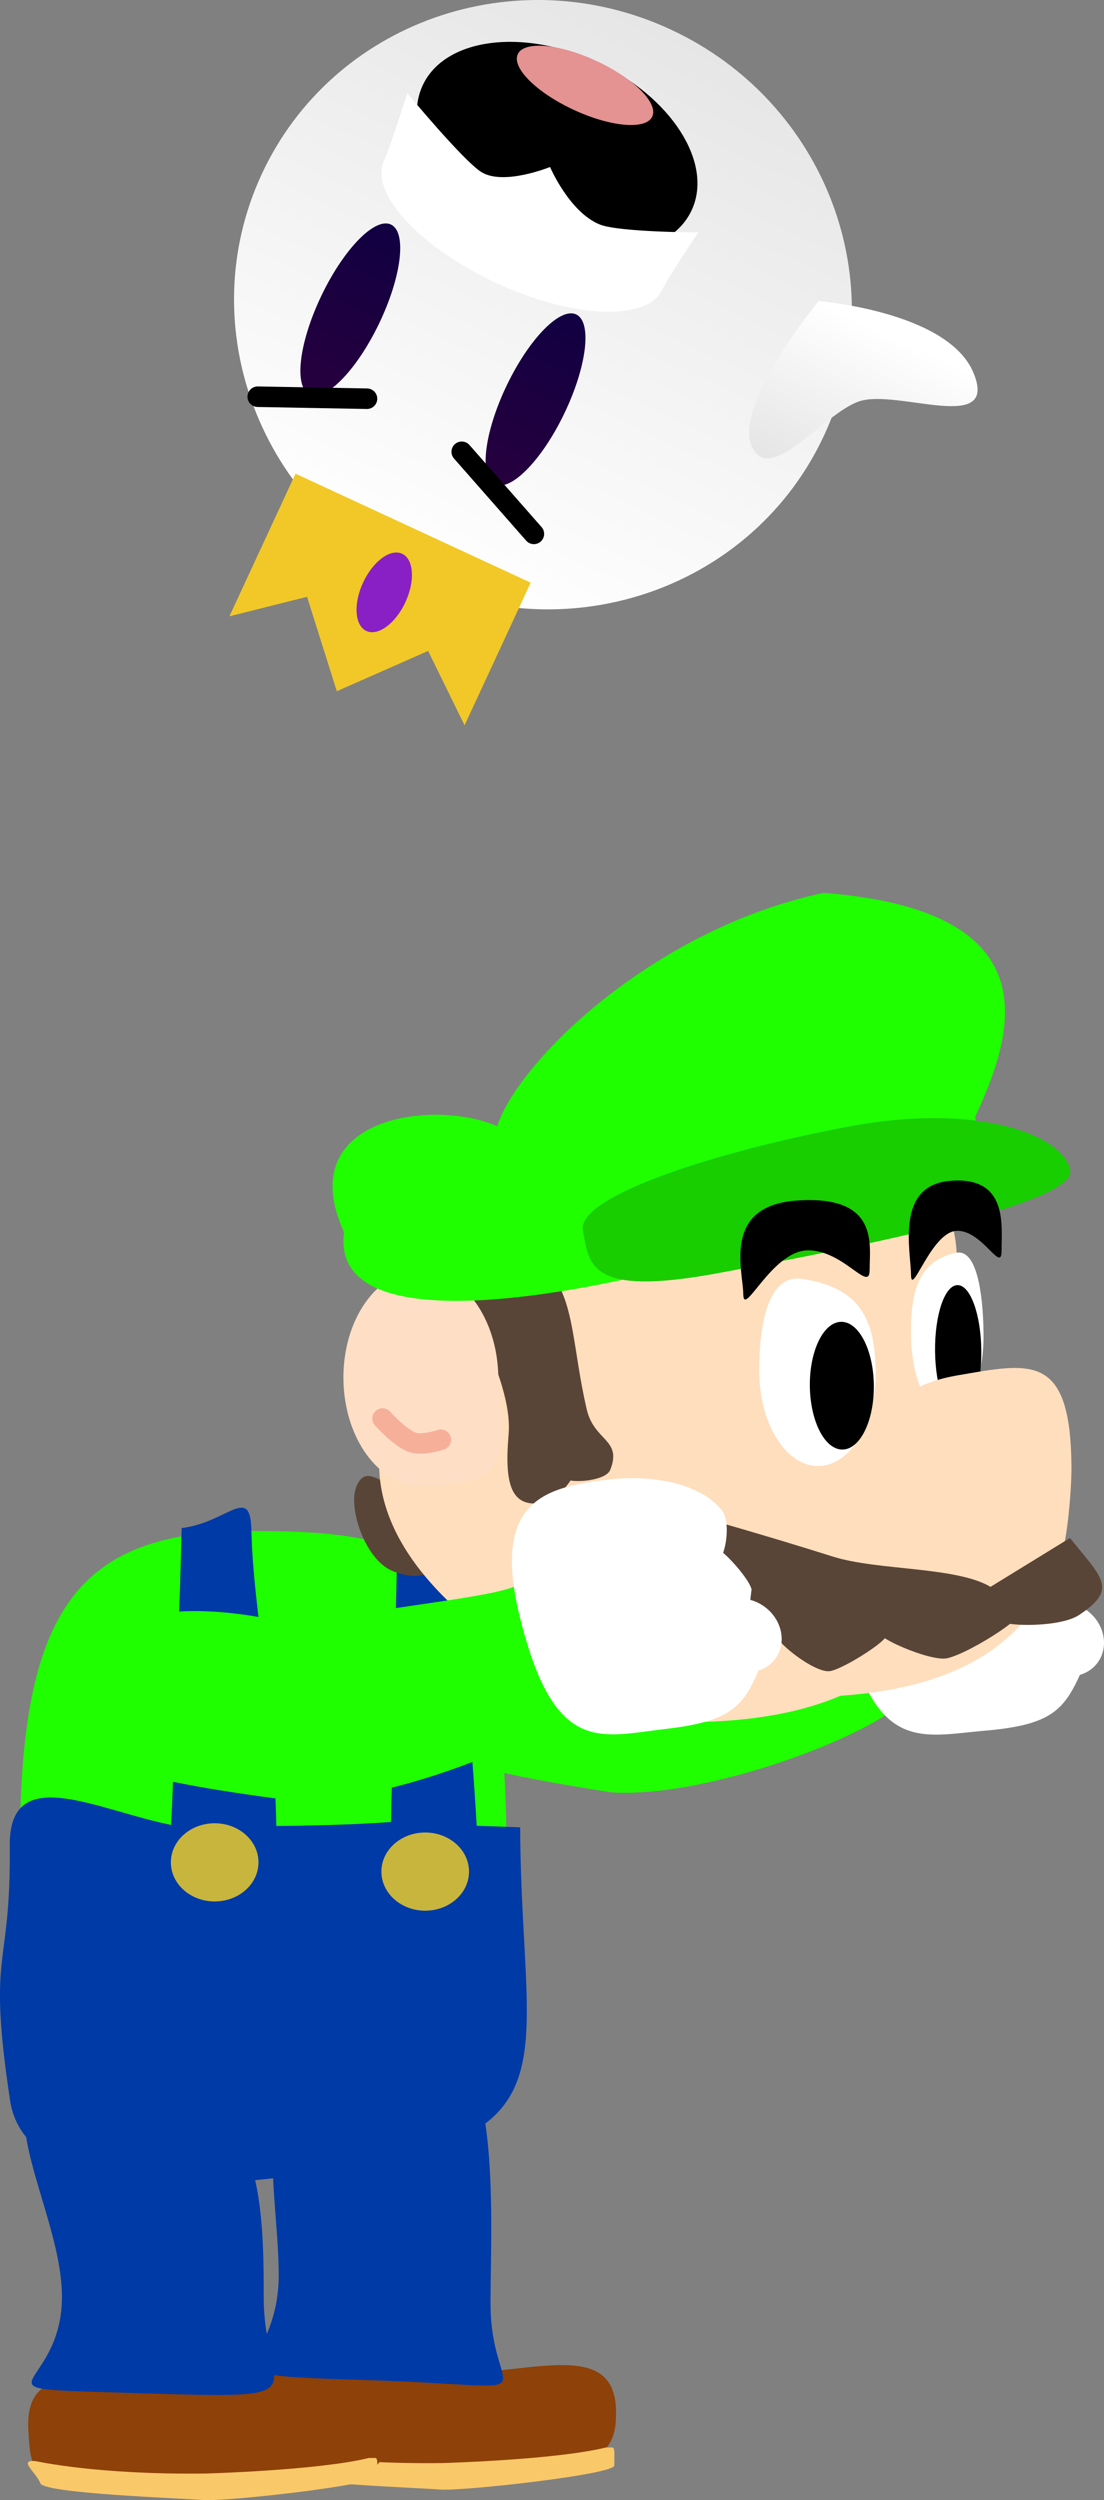 <svg version="1.1" xmlns="http://www.w3.org/2000/svg" xmlns:xlink="http://www.w3.org/1999/xlink" width="26.891" height="60.874" viewBox="0,0,26.891,60.874"><rect x="0" y="0" width="26.891" height="60.874" fill="#808080" stroke="none"/><defs><linearGradient x1="243.168" y1="146.629" x2="249.381" y2="133.224" gradientUnits="userSpaceOnUse" id="color-1"><stop offset="0" stop-color="#ffffff"/><stop offset="1" stop-color="#e6e6e6"/></linearGradient><linearGradient x1="240.617" y1="142.124" x2="242.546" y2="137.963" gradientUnits="userSpaceOnUse" id="color-2"><stop offset="0" stop-color="#27003e"/><stop offset="1" stop-color="#110042"/></linearGradient><linearGradient x1="245.129" y1="144.313" x2="247.057" y2="140.152" gradientUnits="userSpaceOnUse" id="color-3"><stop offset="0" stop-color="#27003e"/><stop offset="1" stop-color="#110042"/></linearGradient><linearGradient x1="254.875" y1="140.716" x2="253.245" y2="144.234" gradientUnits="userSpaceOnUse" id="color-4"><stop offset="0" stop-color="#ffffff"/><stop offset="1" stop-color="#e6e6e6"/></linearGradient></defs><g transform="translate(-233.049,-132.508)"><g data-paper-data="{&quot;isPaintingLayer&quot;:true}" fill-rule="nonzero" stroke-linejoin="miter" stroke-miterlimit="10" stroke-dasharray="" stroke-dashoffset="0" style="mix-blend-mode: normal"><g><g><g><g stroke="none" stroke-linecap="butt"><path d="M239.423,136.751c1.716,-3.702 6.174,-5.281 9.957,-3.527c3.784,1.754 5.461,6.176 3.745,9.878c-1.716,3.702 -6.174,5.281 -9.957,3.527c-3.784,-1.754 -5.461,-6.176 -3.745,-9.878z" fill="url(#color-1)" stroke-width="0"/><g><g stroke-width="0"><path d="M243.344,134.588c0.534,-1.152 2.433,-1.405 4.243,-0.567c1.81,0.839 2.844,2.452 2.31,3.604c-0.534,1.152 -2.433,1.405 -4.243,0.567c-1.81,-0.839 -2.844,-2.452 -2.31,-3.604z" fill="#000000"/><path d="M242.403,136.416c0.146,-0.314 0.568,-1.639 0.568,-1.639c0,0 1.352,1.632 1.796,1.916c0.541,0.346 1.68,-0.119 1.68,-0.119c0,0 0.471,1.105 1.216,1.402c0.465,0.185 2.395,0.192 2.395,0.192c0,0 -0.731,1.078 -0.876,1.389c-0.362,0.78 -2.172,0.709 -4.044,-0.159c-1.872,-0.868 -3.097,-2.203 -2.735,-2.983z" data-paper-data="{&quot;index&quot;:null}" fill="#ffffff"/><path d="M245.661,133.827c0.152,-0.329 1.01,-0.256 1.914,0.164c0.905,0.419 1.515,1.026 1.362,1.355c-0.152,0.329 -1.01,0.256 -1.914,-0.164c-0.905,-0.419 -1.515,-1.026 -1.362,-1.355z" fill="#e49292"/></g><g><path d="M240.885,139.692c0.55,-1.141 1.308,-1.908 1.693,-1.714c0.385,0.194 0.25,1.276 -0.3,2.417c-0.55,1.141 -1.308,1.908 -1.693,1.714c-0.385,-0.194 -0.25,-1.276 0.3,-2.417z" fill="url(#color-2)" stroke-width="NaN"/><path d="M245.397,141.881c0.55,-1.141 1.308,-1.908 1.693,-1.714c0.385,0.194 0.25,1.276 -0.3,2.417c-0.55,1.141 -1.308,1.908 -1.693,1.714c-0.385,-0.194 -0.25,-1.276 0.3,-2.417z" fill="url(#color-3)" stroke-width="NaN"/></g></g></g><path d="M246.053,145.507l-1.757,-1.999" fill="none" stroke="#000000" stroke-width="0.5" stroke-linecap="round"/><path d="M241.988,142.216l-2.661,-0.049" data-paper-data="{&quot;index&quot;:null}" fill="none" stroke="#000000" stroke-width="0.5" stroke-linecap="round"/></g><g stroke="none" stroke-width="0" stroke-linecap="butt"><path d="M245.975,146.695l-1.61,3.473l-0.888,-1.811l-2.224,0.981l-0.725,-2.299l-1.891,0.475l1.61,-3.473z" fill="#f1c827"/><path d="M241.893,146.692c0.241,-0.519 0.666,-0.833 0.951,-0.701c0.285,0.132 0.32,0.66 0.08,1.179c-0.241,0.519 -0.666,0.833 -0.951,0.701c-0.285,-0.132 -0.32,-0.66 -0.08,-1.179z" fill="#8920c5"/></g></g><path d="M251.355,143.358c-0.42,-1.027 1.63,-3.518 1.63,-3.518c0,0 3.163,0.247 3.778,1.751c0.616,1.504 -1.848,0.383 -2.78,0.687c-0.866,0.283 -2.208,2.107 -2.629,1.08z" data-paper-data="{&quot;index&quot;:null}" fill="url(#color-4)" stroke="none" stroke-width="NaN" stroke-linecap="butt"/></g><g data-paper-data="{&quot;index&quot;:null}" stroke="none" stroke-width="0" stroke-linecap="butt"><path d="M248.874,172.113c-1.221,-0.522 4.259,-0.683 4.721,-1.102c1.287,1.116 1.286,1.454 1.459,2.391c1.23,0.566 -4.251,2.932 -7.116,2.747c-4.078,-0.644 -7.69,-1.407 -4.834,-3.998c1.887,-1.52 5.769,-0.038 5.769,-0.038z" data-paper-data="{&quot;origRot&quot;:0}" fill="#1fff00"/><g data-paper-data="{&quot;origPos&quot;:null,&quot;origRot&quot;:0}" fill="#ffffff"><path d="M257.044,174.646c-1.591,0.138 -2.72,0.581 -3.462,-2.806c-0.634,-2.893 0.708,-3.167 2.299,-3.305c0.895,-0.077 2.107,0.1 2.67,0.802c0.312,0.388 -0.049,1.583 -0.196,1.128c-0.21,-0.647 0.82,0.506 0.884,0.84c0,0 -0.184,1.35 -0.263,1.034c-0.077,-0.307 0.573,0.521 0.387,0.928c-0.406,0.892 -0.728,1.242 -2.319,1.38z" data-paper-data="{&quot;origPos&quot;:null,&quot;origRot&quot;:0}"/><path d="M259.183,173.319c-0.504,0.044 -0.989,-0.323 -1.083,-0.82c-0.094,-0.496 0.237,-0.934 0.741,-0.978c0.504,-0.044 0.989,0.323 1.083,0.82c0.094,0.496 -0.237,0.934 -0.741,0.978z" data-paper-data="{&quot;origPos&quot;:null,&quot;origRot&quot;:0}"/></g></g><path d="M245.385,177.405c0.026,6.36 -1.901,8.118 -6.227,8.118c-4.326,0 -5.555,-0.63 -5.624,-7.62c-0.06,-6.108 1.298,-8.118 5.624,-8.118c4.326,0 6.198,0.63 6.227,7.62z" data-paper-data="{&quot;origPos&quot;:null}" fill="#1fff00" stroke="none" stroke-width="NaN" stroke-linecap="butt"/><path d="M245.719,177c0.026,6.36 1.735,7.793 -6.571,8.602c-2.309,0.225 -5.494,0.119 -5.847,-1.908c-0.576,-3.802 0.017,-3.124 -0.014,-6.249c-0.02,-2.047 2.113,-0.864 3.933,-0.503c0.095,-2.204 0.218,-5.652 0.254,-7.228c1.12,-0.137 1.671,-1.071 1.698,0.044c0.05,2.045 0.534,3.891 0.608,7.209c0,0 1.552,-0.004 2.794,-0.097c0.038,-1.856 0.12,-5.396 0.156,-6.759c0,0 1.223,-0.951 1.492,0.326c0.012,1.482 0.33,4.514 0.438,6.525z" data-paper-data="{&quot;origPos&quot;:null}" fill="#003aa6" stroke="none" stroke-width="NaN" stroke-linecap="butt"/><path d="M237.211,177.853c0,-0.526 0.478,-0.952 1.067,-0.952c0.589,0 1.067,0.426 1.067,0.952c0,0.526 -0.478,0.952 -1.067,0.952c-0.589,0 -1.067,-0.426 -1.067,-0.952z" fill="#c7b53e" stroke="none" stroke-width="0" stroke-linecap="butt"/><path d="M242.339,178.078c0,-0.526 0.478,-0.952 1.067,-0.952c0.589,0 1.067,0.426 1.067,0.952c0,0.526 -0.478,0.952 -1.067,0.952c-0.589,0 -1.067,-0.426 -1.067,-0.952z" fill="#c7b53e" stroke="none" stroke-width="0" stroke-linecap="butt"/><g data-paper-data="{&quot;origPos&quot;:null}" stroke="none" stroke-width="0" stroke-linecap="butt"><path d="M248.055,191.252c0,1.021 -0.311,1.936 -6.528,1.496c-2.269,-0.028 -2.262,-0.432 -2.325,-1.452c-0.127,-2.076 2.221,-0.968 4.49,-0.968c2.269,0 4.363,-0.933 4.363,0.924z" data-paper-data="{&quot;origPos&quot;:null}" fill="#8e4108"/><path d="M244.998,188.612c0,2.454 1.716,1.997 -2.994,1.848c-4.423,-0.14 -2.166,-0.098 -2.166,-2.552c0,-2.454 -1.078,-5.652 2.594,-5.591c2.961,-1.606 2.565,3.841 2.565,6.295z" data-paper-data="{&quot;origPos&quot;:null}" fill="#003aa6"/><path d="M248.012,192.539c-0.002,0.22 -3.704,0.629 -4.243,0.585c-0.536,-0.044 -3.876,-0.157 -3.964,-0.408c-0.089,-0.254 -0.569,-0.589 -0.103,-0.538c0,0 1.471,0.334 4.12,0.301c0,0 2.745,-0.074 3.991,-0.38c0.22,0.016 0.204,-0.1 0.199,0.44z" data-paper-data="{&quot;origPos&quot;:null,&quot;origRot&quot;:0}" fill="#f9c869"/></g><g data-paper-data="{&quot;origPos&quot;:null}" stroke="none" stroke-width="0" stroke-linecap="butt"><g data-paper-data="{&quot;origPos&quot;:null}"><path d="M242.496,191.646c0,1.009 -0.307,1.915 -6.457,1.48c-2.244,-0.028 -2.238,-0.428 -2.299,-1.436c-0.126,-2.054 2.197,-0.957 4.441,-0.957c2.244,0 4.315,-0.922 4.315,0.914z" data-paper-data="{&quot;origPos&quot;:null}" fill="#8e4108"/><path d="M239.472,188.426c0,2.427 1.571,2.497 -3.087,2.35c-4.375,-0.138 -1.827,0.077 -1.827,-2.35c0,-2.427 -2.625,-5.805 1.008,-5.744c3.874,0.065 3.906,3.317 3.906,5.744z" data-paper-data="{&quot;origPos&quot;:null}" fill="#003aa6"/></g><path d="M242.238,192.794c-0.002,0.22 -3.704,0.629 -4.243,0.585c-0.536,-0.044 -3.876,-0.157 -3.964,-0.408c-0.089,-0.254 -0.569,-0.589 -0.103,-0.538c0,0 1.471,0.334 4.12,0.301c0,0 2.745,-0.074 3.991,-0.38c0.22,0.016 0.204,-0.1 0.199,0.44z" data-paper-data="{&quot;origPos&quot;:null,&quot;origRot&quot;:0}" fill="#f9c869"/></g><g><path d="M243.965,170.312c-0.215,0.504 -0.702,0.726 -1.367,0.442c-0.665,-0.284 -1.081,-1.553 -0.866,-2.057c0.215,-0.504 0.528,-0.138 1.193,0.146c0.665,0.284 1.255,0.965 1.04,1.469z" data-paper-data="{&quot;origRot&quot;:0,&quot;origPos&quot;:null}" fill="#594537" stroke="none" stroke-width="0" stroke-linecap="butt"/><path d="M256.358,163.213c0.031,2.987 1.125,3.962 0.381,7.243c-1.253,2.591 -3.073,4.207 -7.969,3.958c-0.097,-0.001 -6.446,-2.427 -6.486,-6.23c-0.044,-4.162 -0.085,-6.847 4.148,-6.891c4.233,-0.044 9.882,-2.242 9.926,1.92z" data-paper-data="{&quot;origPos&quot;:null}" fill="#ffdebd" stroke="none" stroke-width="0" stroke-linecap="butt"/><path d="M247.34,166.822c0.181,0.782 0.869,0.727 0.574,1.473c-0.139,0.351 -1.42,0.333 -0.97,0.126c0.238,-0.109 -0.301,0.595 -0.555,0.655c-0.862,0.2 -1.064,-0.34 -0.952,-1.633c0.131,-1.502 -1.459,-3.482 -0.597,-3.681c0,0 1.21,-0.798 1.646,-0.228c0.561,0.733 0.514,1.82 0.854,3.289z" data-paper-data="{&quot;origRot&quot;:0,&quot;origPos&quot;:null}" fill="#594537" stroke="none" stroke-width="0" stroke-linecap="butt"/><path d="M245.186,166.046c0.009,0.858 0.24,1.391 -0.085,2.096c-0.223,0.485 -1.239,0.541 -1.773,0.547c-1.042,0.011 -1.898,-1.154 -1.914,-2.603c-0.015,-1.448 0.817,-2.632 1.859,-2.643c1.042,-0.011 1.898,1.154 1.914,2.603z" data-paper-data="{&quot;origPos&quot;:null}" fill="#ffdec6" stroke="none" stroke-width="0" stroke-linecap="butt"/><path d="M243.787,167.563c0,0 -0.447,0.153 -0.698,0.062c-0.304,-0.11 -0.722,-0.578 -0.722,-0.578" data-paper-data="{&quot;origPos&quot;:null}" fill="none" stroke="#f6b09a" stroke-width="0.5" stroke-linecap="round"/><path d="M256.332,163.012c0.482,-0.108 0.662,0.88 0.674,1.974c0.011,1.094 -0.375,1.985 -0.863,1.99c-0.488,0.005 -0.893,-0.878 -0.904,-1.972c-0.011,-1.094 0.198,-1.793 1.093,-1.993z" data-paper-data="{&quot;origPos&quot;:null,&quot;index&quot;:null}" fill="#ffffff" stroke="none" stroke-width="0" stroke-linecap="butt"/><path d="M256.372,163.798c0.311,-0.003 0.571,0.711 0.58,1.596c0.009,0.885 -0.235,1.605 -0.547,1.608c-0.311,0.003 -0.571,-0.711 -0.58,-1.596c-0.009,-0.885 0.235,-1.605 0.547,-1.608z" data-paper-data="{&quot;origPos&quot;:null,&quot;index&quot;:null}" fill="#000000" stroke="none" stroke-width="NaN" stroke-linecap="butt"/><path d="M254.379,165.907c0.013,1.26 -0.611,2.287 -1.394,2.296c-0.783,0.008 -1.428,-1.006 -1.442,-2.266c-0.013,-1.26 0.248,-2.402 1.024,-2.292c1.443,0.204 1.798,1.002 1.811,2.262z" data-paper-data="{&quot;origPos&quot;:null}" fill="#ffffff" stroke="none" stroke-width="0" stroke-linecap="butt"/><path d="M254.129,169.389c-0.02,-1.86 0.333,-3.063 2.237,-3.392c1.802,-0.311 2.754,-0.55 2.782,2.203c0.006,0.528 -0.103,1.956 -0.319,2.438c-0.648,1.446 -1.926,3.145 -6.114,3.189c-1.255,0.013 1.434,-2.578 1.414,-4.438z" data-paper-data="{&quot;origPos&quot;:null}" fill="#ffdebd" stroke="none" stroke-width="0" stroke-linecap="butt"/><path d="M254.334,166.239c0.009,0.859 -0.333,1.558 -0.763,1.563c-0.431,0.005 -0.787,-0.688 -0.796,-1.547c-0.009,-0.859 0.333,-1.558 0.763,-1.563c0.431,-0.005 0.787,0.688 0.796,1.547z" data-paper-data="{&quot;origPos&quot;:null}" fill="#000000" stroke="none" stroke-width="NaN" stroke-linecap="butt"/><path d="M259.111,169.956c0.784,0.974 1.179,1.241 0.219,1.876c-0.612,0.404 -2.728,0.226 -1.615,-0.014c0.597,-0.128 -0.993,0.926 -1.589,1.064c-0.435,0.101 -1.954,-0.609 -1.539,-0.595c0.345,0.011 -0.985,0.867 -1.328,0.911c-0.428,0.055 -1.656,-0.98 -1.22,-0.947c0.314,0.024 -0.595,0.518 -0.91,0.517c-0.701,-0.003 -1.035,-2.116 -0.987,-3.313c0,0 1.539,0.43 3.19,0.952c1.096,0.347 3.002,0.239 3.844,0.738z" data-paper-data="{&quot;origRot&quot;:0}" fill="#594537" stroke="none" stroke-width="0" stroke-linecap="butt"/><g stroke="none" stroke-width="0" stroke-linecap="butt"><path d="M257.041,160.667c0.347,1.861 -3.722,1.999 -7.701,2.741c-0.199,0.037 -8.314,2.211 -7.911,-0.897c-1.687,-3.701 4.85,-3.3 4.381,-1.658c-2.454,0.165 1.644,-5.406 7.3,-6.605c5.754,0.443 4.544,3.597 3.69,5.459z" data-paper-data="{&quot;origPos&quot;:null}" fill="#1fff00"/><path d="M259.115,161c0.156,0.838 -5.383,1.912 -8.554,2.503c-3.172,0.591 -3.158,-0.197 -3.314,-1.036c-0.156,-0.838 3.325,-1.942 6.497,-2.533c3.172,-0.591 5.215,0.227 5.372,1.066z" data-paper-data="{&quot;origPos&quot;:null}" fill="#18cd00"/></g><path d="M254.231,163.423c0.006,0.583 -0.632,-0.48 -1.506,-0.471c-0.874,0.009 -1.565,1.654 -1.571,1.072c-0.006,-0.583 -0.525,-2.162 1.315,-2.286c2.02,-0.137 1.756,1.103 1.763,1.686z" data-paper-data="{&quot;origPos&quot;:null}" fill="#000001" stroke="none" stroke-width="0" stroke-linecap="butt"/><path d="M257.445,162.952c0.006,0.583 -0.455,-0.482 -1.082,-0.476c-0.627,0.007 -1.118,1.649 -1.124,1.067c-0.006,-0.583 -0.383,-2.163 0.937,-2.282c1.449,-0.131 1.263,1.108 1.27,1.691z" data-paper-data="{&quot;origPos&quot;:null}" fill="#000001" stroke="none" stroke-width="0" stroke-linecap="butt"/></g><g data-paper-data="{&quot;index&quot;:null}" stroke="none" stroke-width="0" stroke-linecap="butt"><path d="M241.016,172.293c-1.235,-0.489 4.24,-0.798 4.69,-1.229c1.316,1.081 1.325,1.419 1.523,2.351c1.244,0.532 -4.17,3.046 -7.039,2.938c-4.094,-0.533 -7.725,-1.199 -4.94,-3.866c1.845,-1.57 5.766,-0.194 5.766,-0.194z" data-paper-data="{&quot;origRot&quot;:0}" fill="#1fff00"/><g data-paper-data="{&quot;origPos&quot;:null,&quot;origRot&quot;:0}" fill="#ffffff"><path d="M249.252,174.606c-1.587,0.181 -2.703,0.654 -3.537,-2.712c-0.712,-2.875 0.622,-3.185 2.209,-3.366c0.892,-0.102 2.109,0.043 2.691,0.729c0.322,0.38 -0.006,1.584 -0.166,1.133c-0.228,-0.641 0.833,0.483 0.906,0.816c0,0 -0.147,1.355 -0.235,1.04c-0.085,-0.305 0.587,0.505 0.412,0.918c-0.382,0.903 -0.694,1.261 -2.281,1.442z" data-paper-data="{&quot;origPos&quot;:null,&quot;origRot&quot;:0}"/><path d="M251.354,173.221c-0.502,0.057 -0.997,-0.297 -1.105,-0.79c-0.108,-0.494 0.212,-0.94 0.714,-0.997c0.502,-0.057 0.997,0.297 1.105,0.79c0.108,0.494 -0.212,0.94 -0.714,0.997z" data-paper-data="{&quot;origPos&quot;:null,&quot;origRot&quot;:0}"/></g></g></g></g></svg>
